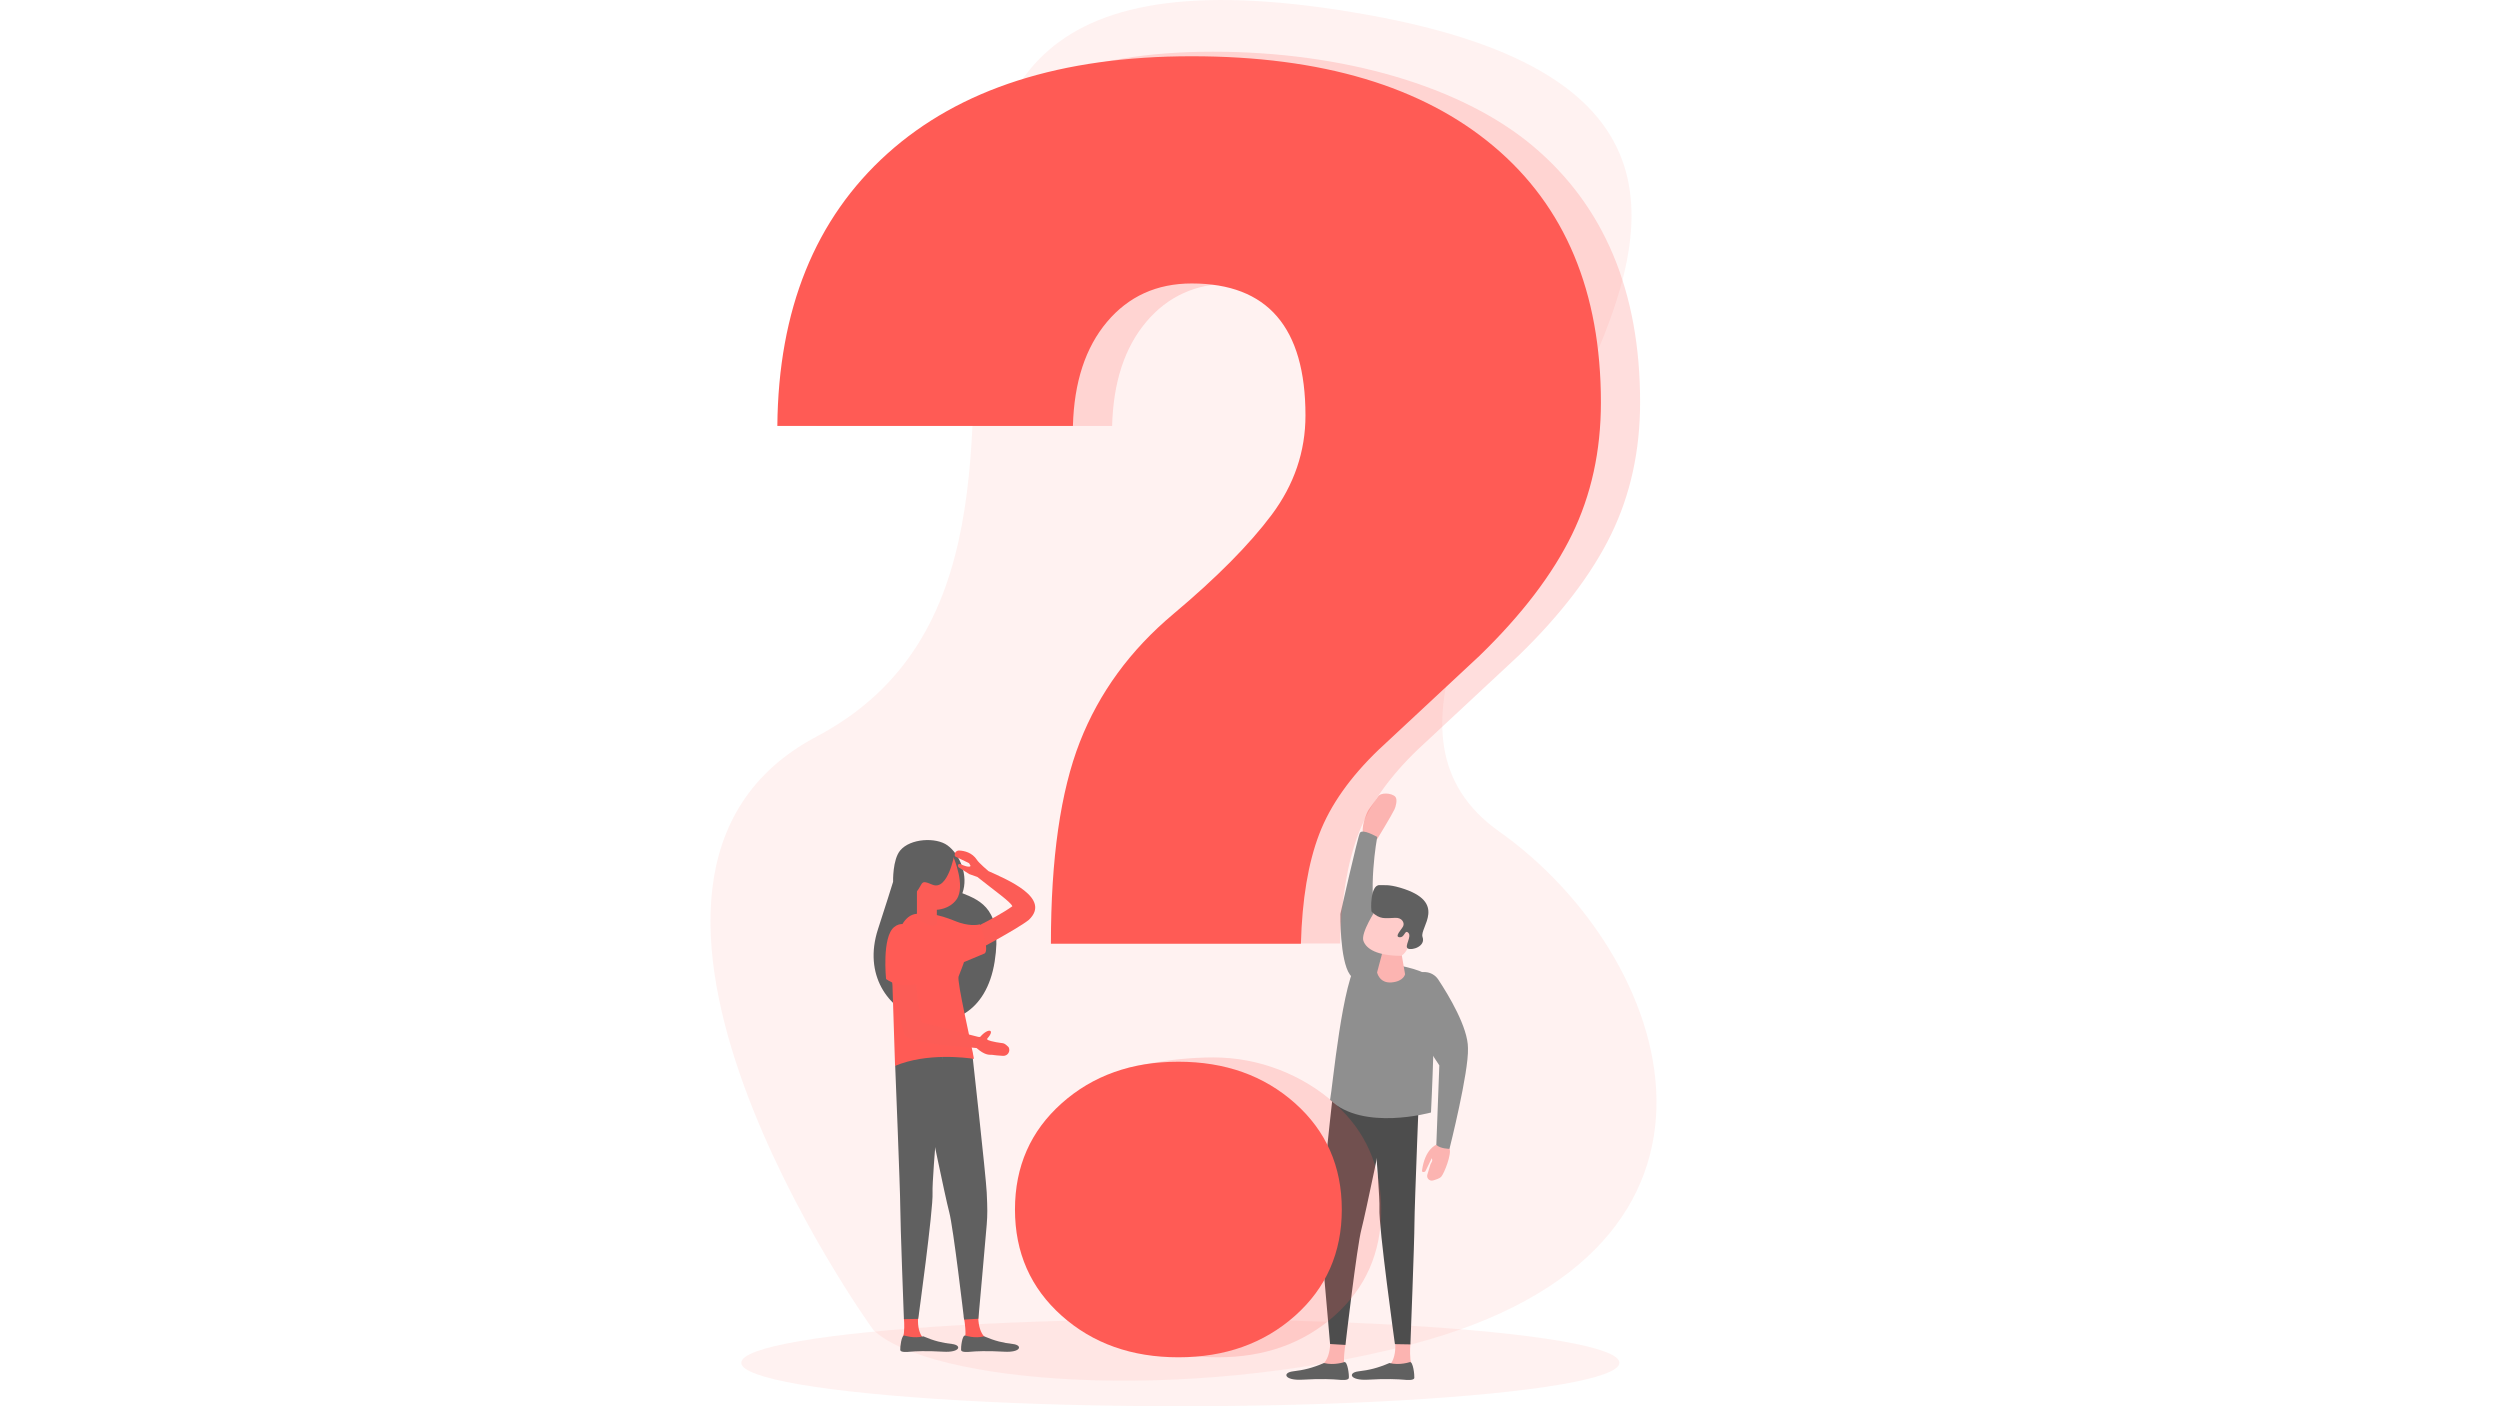 <svg xmlns="http://www.w3.org/2000/svg" xml:space="preserve" viewBox="0 0 1920 1080" enable-background="new 0 0 1920 1080" id="ConceptofUnknownthings">
  <g id="Background" fill="#000000" class="color000000 svgShape">
    <ellipse cx="906.5" cy="1046.6" rx="337.2" ry="33.4" opacity="8.000000e-02" fill="#ff5b55" class="colorffbe55 svgShape"></ellipse>
    <path d="M671 1021.7c-1.7-1.6-249.3-347.5-43.9-456 279.5-147.8-92.7-647 423.3-554.3 496.8 89.2-102.4 483.3 101.1 627.3 133.5 94.4 211 321.2-68.2 394-177.1 46-369.2 29.3-412.3-11z" opacity="8.000000e-02" fill="#ff5b55" class="colorffbe55 svgShape"></path>
  </g>
  <g id="Character" fill="#000000" class="color000000 svgShape">
    <path d="m1051.1 621.9 7.1-9.9c1.9-3.7 10.6-3.1 13.4-.1 1.9 2.1.3 7.7-.6 9.6-2.2 4.7-13.3 22.9-13.3 22.9s-5.4 2.4-10.1-3.3c-3.3-3.8 2-17.1 3.5-19.2z" fill="#fcb4b1" class="colorfcd2b1 svgShape"></path>
    <path d="M1069.5 757.9s-3.4-23.8-11.6-47.8c-8.2-24-.2-67.3-.2-67.3s-11.5-6.7-13.3-3.1c-1.8 3.6-15 62.2-15 62.2s-.5 35.5 7.3 46.6c4.7 6.6 24.4 16.2 32.8 9.4z" fill="#8f8f8f" class="color2a94f4 svgShape"></path>
    <path d="M1033.6 1030.6s-1.5 7.9-1.4 14.2c.9 4.4 0 5.7 0 5.7l-18-1.4s8-3.6 7.4-20.7c-.6-17.2 12 2.2 12 2.2z" fill="#fcb4b1" class="colorfcd2b1 svgShape"></path>
    <path d="M1032.4 1046.1s-7.8 2.7-15.6.7c-9.1 3.9-15.5 5.4-23.8 6.4s-6.8 7.2 7.3 6.4c14.1-.9 24-.3 27.2 0 3.1.3 8.2.7 8.4-1.4.3-2-.9-12.8-3.5-12.1z" fill="#606060" class="color0b4870 svgShape"></path>
    <path d="M1027 809.9s-11.6 104.2-12.3 117.8c-.7 13.6-.7 18.3 0 26.6s6.8 77.9 6.8 77.9l11.8.7s8.8-75.9 12.3-88.9c3.4-13 16.9-78.8 16.9-78.8l-15.5-67.3-20 12z" fill="#4d4d4d" class="color0e538c svgShape"></path>
    <path d="M1083.2 1032s-.6 5.8 0 12.1c1.2 4.3.5 5.7.5 5.7l-18.1.1s7.6-4.2 5.7-21.3c-2-17.1 11.9 3.4 11.9 3.4z" fill="#fcb4b1" class="colorfcd2b1 svgShape"></path>
    <path d="M1082.7 1046.1s-7.8 2.7-15.6.7c-9.1 3.9-15.5 5.4-23.8 6.4s-6.8 7.2 7.3 6.4c14.1-.9 24-.3 27.2 0 3.1.3 8.2.7 8.4-1.4.2-2-.9-12.8-3.5-12.1z" fill="#606060" class="color0b4870 svgShape"></path>
    <path d="M1050.3 809.9s9.8 104.6 9.1 118.2c-.7 13.6 11.9 104.2 11.9 104.2l11.9.2s3.1-79.6 3.1-93c0-12.8 4.2-116.6 4.2-116.6l-17.5-25-22.7 12z" fill="#4d4d4d" class="color0e538c svgShape"></path>
    <path d="M1043.5 737.4s53.2 3.7 56.6 15.7c3.4 12-1.1 101.3-1.1 101.3s-52.3 14.6-77.5-9.7c1.8-8.6 9.5-93.8 22-107.3z" fill="#8f8f8f" class="color2a94f4 svgShape"></path>
    <path d="m1062.6 728-5 18.8s1.7 8.5 11.1 7.7c9.4-.8 10.4-6.3 10.4-6.3l-3.7-21.3c.1 0-9-1.6-12.8 1.1z" fill="#fcb4b1" class="colorfcd2b1 svgShape"></path>
    <path d="M1056.7 698.6s-11.8 17.8-9.6 24c2.2 6.2 10.4 11.3 28.6 11.5 6.1-1.5 11.1-20.6 10.5-24.5-3.6-25.1-23.3-15.9-29.5-11z" fill="#ffccca" class="colorffe3ca svgShape"></path>
    <path d="M1053.5 700.3c6.4 6 9.8 4.9 18.2 4.6 5.1-.2 7.2 3.9 5.9 6.5-1.3 2.6-6.9 8-2.8 8.4 4.2.4 3.9-6.2 6.8-3.4 2.9 2.9-3.4 10.5-.3 12.1 3.1 1.6 13.8-1.7 11.2-8.9-2.5-7.2 20-26.8-17-37.8-9.5-2.8-12.9-1.8-16-2-7.2-.5-6.9 19.7-6 20.5z" fill="#606060" class="color0b4870 svgShape"></path>
  </g>
  <g id="Object" fill="#000000" class="color000000 svgShape">
    <path d="M837.2 724.7c0-65.4 7.4-116.9 22.2-154.8 14.8-37.8 38.7-70.6 71.9-98.4 33.1-27.8 58.3-53.2 75.5-76.2 17.2-23.1 25.9-48.5 25.9-76.2 0-67.6-29.1-101.4-87.3-101.4-26.9 0-48.6 9.9-65.1 29.5-16.6 19.7-25.3 46.3-26.2 79.9H627c.9-89.5 29.1-159.2 84.6-209.2C767.1 68 831.1 39.7 931.4 39.7c99.8 0 191 26.4 245.9 72.5 54.8 46.1 82.3 111.7 82.3 196.7 0 37.2-7.4 71-22.2 101.4-14.8 30.4-38.5 61.6-71.2 93.3l-77.2 71.9c-21.9 21-37.2 42.6-45.7 64.8-8.5 22.2-13.2 50.3-14.1 84.3h-192zm-27.5 204.2c0-33.1 30.9-87 54.9-108.3 0 0 31.4-8.5 67.3-8.5 35.8 0 69.1 13.9 93 35.2 23.9 21.3 35.9 48.5 35.9 81.6 0 33.1-12 60.3-35.9 81.6-24 21.3-53.8 31.9-89.6 31.9s-65.7-10.6-89.6-31.9c-24-21.3-36-48.5-36-81.6z" fill="#ff5b55" opacity=".2" class="colorffbe55 svgShape"></path>
    <path d="M807.1 724.7c0-65.4 7.4-116.9 22.2-154.8 14.8-37.8 38.7-70.6 71.9-98.4 33.1-27.8 58.3-53.2 75.5-76.2 17.2-23.1 25.9-48.5 25.9-76.2 0-67.6-29.1-101.4-87.3-101.4-26.9 0-48.6 9.9-65.1 29.5-16.6 19.7-25.3 46.3-26.2 79.9H597c.8-89.4 29-159.1 84.5-209.1C737 68.1 814.9 43.2 915.2 43.2c99.8 0 177.2 23.1 232 69.2 54.8 46.1 82.3 111.7 82.3 196.7 0 37.2-7.4 71-22.2 101.4-14.8 30.4-38.5 61.6-71.2 93.3l-77.2 71.9c-21.9 21-37.2 42.6-45.7 64.8-8.5 22.2-13.2 50.3-14.1 84.3h-192zm-27.6 204.2c0-33.1 12-60.3 35.9-81.6 23.9-21.3 53.8-31.9 89.6-31.9s65.7 10.6 89.6 31.9c23.9 21.3 35.9 48.5 35.9 81.6 0 33.1-12 60.3-35.9 81.6-24 21.3-53.8 31.9-89.6 31.9s-65.7-10.6-89.6-31.9c-23.9-21.3-35.9-48.5-35.9-81.6z" fill="#ff5b55" class="colorffbe55 svgShape"></path>
    <path d="M1103.1 879.2s-8.8 3-11 19.9c-.2 1.5 2.6 1.3 2.9-.2l4.6-9.4c1.1 2.7-.7 3-1.3 5.7l-2.1 6.9c-.8 2.7 1.6 5.2 4.3 4.5 2.5-.7 5.2-1.6 6.3-2.8 2.4-2.6 8.3-17.9 6.4-21.7-1.9-3.7-6-6.4-10.1-2.9z" fill="#fcb4b1" class="colorfcd2b1 svgShape"></path>
    <path d="M1084.5 750.9c5.3-6.4 15.5-5.6 20.1 1.4 8 12.1 22.9 36.9 22.8 52.7.7 18.3-14.2 77.3-14.2 77.3s-6.9 0-10.1-3c.2-4.8 2.3-61.1 2.3-61.1s-20.5-30.3-25-44.3c-2.8-8.8-.5-17.4 4.1-23z" fill="#8f8f8f" class="color2a94f4 svgShape"></path>
    <path d="M685.9 677.2s-.5-17 5.5-24.1c7.8-9.3 27.5-10.2 36.2-3.9 9.7 7 16.4 23.5 11.5 36.8 14.8 5.8 31 13.1 24.8 52.5-12.6 79.4-112.4 45.3-89.6-24.9 5.1-15.4 11.6-36.4 11.6-36.4z" fill="#606060" class="color0b4870 svgShape"></path>
    <path d="M740.2 1011.2s1.4 7.4 1.3 13.2c-.8 4.1 0 5.3 0 5.3l16.7-1.3s-7.4-3.3-6.9-19.3c.6-15.9-11.1 2.1-11.1 2.1z" fill="#fc5c56" class="colorb97a59 svgShape"></path>
    <path d="M741.3 1025.7s7.3 2.5 14.5.6c8.5 3.6 14.4 5 22.1 5.9 7.7.9 6.3 6.7-6.8 5.9-13.1-.8-22.3-.3-25.2 0-2.9.3-7.6.6-7.8-1.3-.2-1.8.8-11.7 3.2-11.1zM746.4 806.4s10.8 96.8 11.4 109.4c.6 12.6.6 17 0 24.7-.6 7.7-6.4 72.3-6.4 72.3l-11 .6s-8.2-70.5-11.4-82.5c-3.2-12.1-15.7-73.1-15.7-73.1l14.4-62.5 18.7 11.1z" fill="#606060" class="color0b4870 svgShape"></path>
    <path d="M694.2 1012.6s.6 5.4 0 11.2c-1.1 4-.4 5.2-.4 5.2l16.8.1s-7.1-3.9-5.3-19.8c1.8-15.8-11.1 3.3-11.1 3.3z" fill="#fc5c56" class="colorb97a59 svgShape"></path>
    <path d="M694.6 1025.7s7.3 2.5 14.5.6c8.5 3.6 14.4 5 22.1 5.9 7.7.9 6.3 6.7-6.8 5.9-13.1-.8-22.3-.3-25.2 0-2.9.3-7.6.6-7.8-1.3-.2-1.8.9-11.7 3.2-11.1zM724.7 806.4s-9.1 97.1-8.5 109.7c.6 12.6-11 96.8-11 96.8l-11 .2s-2.8-73.9-2.8-86.4c0-11.8-3.9-108.3-3.9-108.3l16.3-23.2 20.9 11.2z" fill="#606060" class="color0b4870 svgShape"></path>
    <path d="M759.1 669s-7.5-6.4-8.8-8.6c-3.7-5.7-9.7-7-13.6-7.2-2-.1-3.6 1.5-3.6 3.4 0 .5.3 1 .7 1.3l9.8 4.7c.5.2.5.3.9.7l.4.8c.7.9.6 1.3-.6 1.5l-1.3-.1c-.6.1-5.1-1.6-5.6-1.9-.8-.4-1.8.3-1.7 1.2 0 .7.4 1.4 1.1 1.7l7.6 4.8 6.2 2.2c13.8 11 25.5 19.1 26.9 22.5-14.4 10.3-42.5 22.8-42.5 22.8l11.6 13.1s35.3-18.7 43.6-25.5c17.5-16.7-16.9-31-31.1-37.4z" fill="#fc5c56" class="colorb97a59 svgShape"></path>
    <path d="M736.2 749.9c-1.5 3.5 9.9 52.1 11.8 63.3 0 0-.2 0-.7-.1-5-.7-35.4-4.8-59.9 5.5l-2.2-68.6-.1-2.5s0-2.6.2-6.6c.6-8.2 2.2-21.9 7.5-30.8 2.7-4.6 6.3-7.9 11.2-8.3 15.3-1.5 27.4 5.1 33.2 6.9 9.6 3 15.3 1.2 15.3 1.2s7.6 18.9 3.8 22.3l-16 6.7c.2-.2-2.6 7.4-4.1 11z" fill="#ff5b55" class="colorffbe55 svgShape"></path>
    <path d="M732.2 658.1s9.7 22.5 2.4 32.7c-5.5 7.7-15.1 7.9-15.1 7.9v11.1s-1.1 1-3 1.1c-3.4.2-12.3-5.2-12.3-5.2v-43.6l28-4zM683.5 745.1s7.7 39.1 11.1 49c1.8 7.9 52.2 10.2 55.4 10.8 6.1 5.4 9.5 5.2 11.5 5.2 1.5 0 .8.3 8.8.8 3.6.2 6-3.5 4.3-6.7-4.2-4.1-3.9-2.6-9.6-3.8-6.1-1.2-7.6-1.9-6.6-3 6.1-6.8.6-8.2-5.5-1.2-.4.4-1.1.1-1.7.1-11.7-2.8-39.3-10.6-43.1-10.7-4.4-16.6-5.6-46.1-5.6-46.1l-19 5.6z" fill="#fc5c56" class="colorb97a59 svgShape"></path>
    <path d="M680.5 751.9s-3.3-32.2 6.2-39.9c9.5-7.7 20.3 4.7 19.8 21-.5 16.2-.2 22.1-.2 22.1s-14.6 4.9-25.8-3.2z" fill="#ff5b55" class="colorffbe55 svgShape"></path>
    <path d="M733.1 655.6s-5 29-17.1 23.8c-11-4.7-5.5-.2-15.6 9.5-3 2.9-.6-30.7-.6-30.7l33.3-2.6z" fill="#606060" class="color0b4870 svgShape"></path>
  </g>
</svg>
